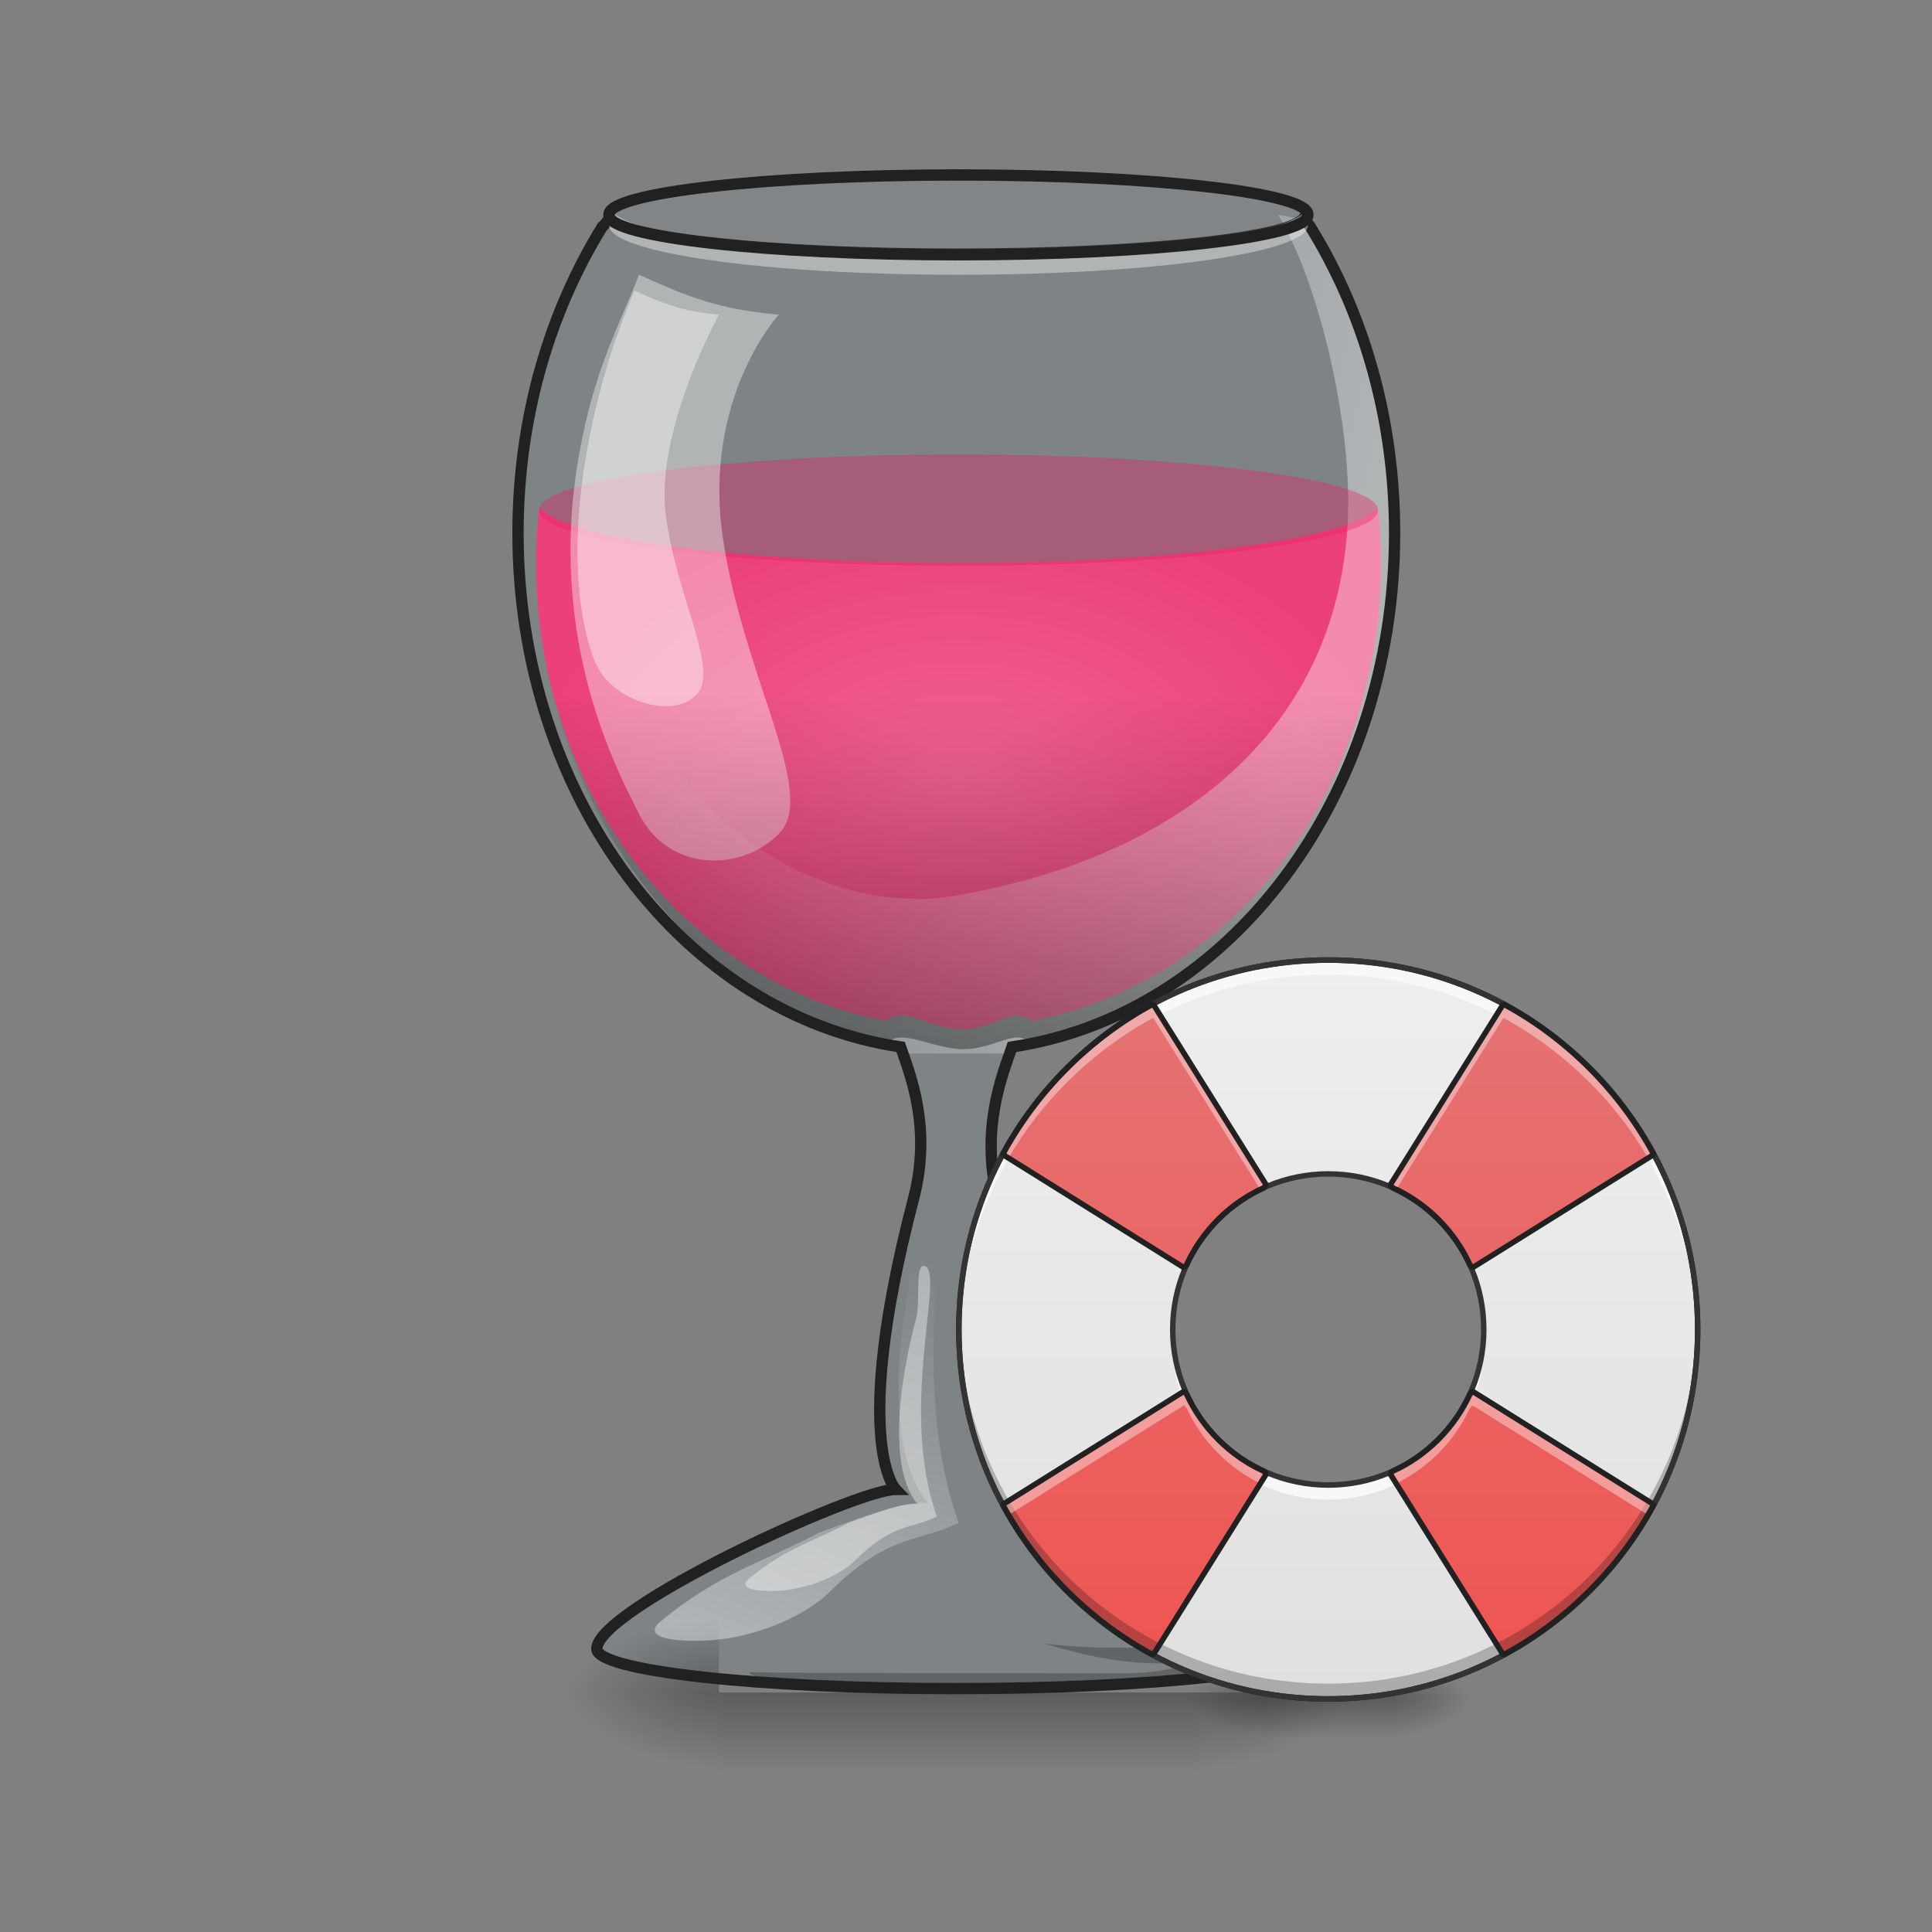 
<svg xmlns="http://www.w3.org/2000/svg" xmlns:xlink="http://www.w3.org/1999/xlink" width="64px" height="64px" viewBox="0 0 64 64" version="1.1">
<rect x="0" y="0" width="64" height="64" fill="#808080" stroke="none"/>
<defs>
<radialGradient id="radial0" gradientUnits="userSpaceOnUse" cx="960" cy="768.719" fx="960" fy="768.719" r="401.89" gradientTransform="matrix(0.035,0,0,0.022,-1.826,8.814)">
<stop offset="0" style="stop-color:rgb(94.118%,38.431%,57.255%);stop-opacity:1;"/>
<stop offset="1" style="stop-color:rgb(92.549%,25.098%,47.843%);stop-opacity:1;"/>
</radialGradient>
<linearGradient id="linear0" gradientUnits="userSpaceOnUse" x1="254" y1="233.5" x2="254" y2="254.667" gradientTransform="matrix(0.044,0,0,0.125,20.546,26.878)">
<stop offset="0" style="stop-color:rgb(0%,0%,0%);stop-opacity:0.275;"/>
<stop offset="1" style="stop-color:rgb(0%,0%,0%);stop-opacity:0;"/>
</linearGradient>
<radialGradient id="radial1" gradientUnits="userSpaceOnUse" cx="450.909" cy="189.579" fx="450.909" fy="189.579" r="21.167" gradientTransform="matrix(-0,0.156,0.281,0,-28.848,-15.055)">
<stop offset="0" style="stop-color:rgb(0%,0%,0%);stop-opacity:0.314;"/>
<stop offset="0.222" style="stop-color:rgb(0%,0%,0%);stop-opacity:0.275;"/>
<stop offset="1" style="stop-color:rgb(0%,0%,0%);stop-opacity:0;"/>
</radialGradient>
<radialGradient id="radial2" gradientUnits="userSpaceOnUse" cx="450.909" cy="189.579" fx="450.909" fy="189.579" r="21.167" gradientTransform="matrix(-0,-0.156,0.281,-0,-28.848,127.191)">
<stop offset="0" style="stop-color:rgb(0%,0%,0%);stop-opacity:0.314;"/>
<stop offset="0.222" style="stop-color:rgb(0%,0%,0%);stop-opacity:0.275;"/>
<stop offset="1" style="stop-color:rgb(0%,0%,0%);stop-opacity:0;"/>
</radialGradient>
<radialGradient id="radial3" gradientUnits="userSpaceOnUse" cx="450.909" cy="189.579" fx="450.909" fy="189.579" r="21.167" gradientTransform="matrix(0,0.156,-0.281,0,92.354,-15.055)">
<stop offset="0" style="stop-color:rgb(0%,0%,0%);stop-opacity:0.314;"/>
<stop offset="0.222" style="stop-color:rgb(0%,0%,0%);stop-opacity:0.275;"/>
<stop offset="1" style="stop-color:rgb(0%,0%,0%);stop-opacity:0;"/>
</radialGradient>
<linearGradient id="linear1" gradientUnits="userSpaceOnUse" x1="42.337" y1="26.961" x2="22.492" y2="21.669" >
<stop offset="0" style="stop-color:rgb(100%,100%,100%);stop-opacity:0.392;"/>
<stop offset="1" style="stop-color:rgb(100%,100%,100%);stop-opacity:0;"/>
</linearGradient>
<linearGradient id="linear2" gradientUnits="userSpaceOnUse" x1="31.753" y1="36.222" x2="31.753" y2="22.992" >
<stop offset="0" style="stop-color:rgb(0%,0%,0%);stop-opacity:0.392;"/>
<stop offset="1" style="stop-color:rgb(0%,0%,0%);stop-opacity:0;"/>
</linearGradient>
<linearGradient id="linear3" gradientUnits="userSpaceOnUse" x1="25.138" y1="54.745" x2="30.43" y2="41.514" >
<stop offset="0" style="stop-color:rgb(100%,100%,100%);stop-opacity:0.392;"/>
<stop offset="1" style="stop-color:rgb(100%,100%,100%);stop-opacity:0;"/>
</linearGradient>
<radialGradient id="radial4" gradientUnits="userSpaceOnUse" cx="450.909" cy="189.579" fx="450.909" fy="189.579" r="21.167" gradientTransform="matrix(0,-0.076,-0.137,-0,71.893,90.904)">
<stop offset="0" style="stop-color:rgb(0%,0%,0%);stop-opacity:0.314;"/>
<stop offset="0.222" style="stop-color:rgb(0%,0%,0%);stop-opacity:0.275;"/>
<stop offset="1" style="stop-color:rgb(0%,0%,0%);stop-opacity:0;"/>
</radialGradient>
<radialGradient id="radial5" gradientUnits="userSpaceOnUse" cx="450.909" cy="189.579" fx="450.909" fy="189.579" r="21.167" gradientTransform="matrix(-0,0.076,0.137,0,16.108,21.654)">
<stop offset="0" style="stop-color:rgb(0%,0%,0%);stop-opacity:0.314;"/>
<stop offset="0.222" style="stop-color:rgb(0%,0%,0%);stop-opacity:0.275;"/>
<stop offset="1" style="stop-color:rgb(0%,0%,0%);stop-opacity:0;"/>
</radialGradient>
<radialGradient id="radial6" gradientUnits="userSpaceOnUse" cx="450.909" cy="189.579" fx="450.909" fy="189.579" r="21.167" gradientTransform="matrix(-0,-0.076,0.137,-0,16.108,90.904)">
<stop offset="0" style="stop-color:rgb(0%,0%,0%);stop-opacity:0.314;"/>
<stop offset="0.222" style="stop-color:rgb(0%,0%,0%);stop-opacity:0.275;"/>
<stop offset="1" style="stop-color:rgb(0%,0%,0%);stop-opacity:0;"/>
</radialGradient>
<radialGradient id="radial7" gradientUnits="userSpaceOnUse" cx="450.909" cy="189.579" fx="450.909" fy="189.579" r="21.167" gradientTransform="matrix(0,0.076,-0.137,0,71.893,21.654)">
<stop offset="0" style="stop-color:rgb(0%,0%,0%);stop-opacity:0.314;"/>
<stop offset="0.222" style="stop-color:rgb(0%,0%,0%);stop-opacity:0.275;"/>
<stop offset="1" style="stop-color:rgb(0%,0%,0%);stop-opacity:0;"/>
</radialGradient>
<linearGradient id="linear4" gradientUnits="userSpaceOnUse" x1="255.323" y1="233.5" x2="255.323" y2="254.667" gradientTransform="matrix(0.013,0,0,0.061,40.679,42.068)">
<stop offset="0" style="stop-color:rgb(0%,0%,0%);stop-opacity:0.275;"/>
<stop offset="1" style="stop-color:rgb(0%,0%,0%);stop-opacity:0;"/>
</linearGradient>
<linearGradient id="linear5" gradientUnits="userSpaceOnUse" x1="31.753" y1="56.068" x2="31.753" y2="5.792" gradientTransform="matrix(0.487,0,0,0.487,28.542,28.983)">
<stop offset="0" style="stop-color:rgb(87.843%,87.843%,87.843%);stop-opacity:1;"/>
<stop offset="1" style="stop-color:rgb(93.333%,93.333%,93.333%);stop-opacity:1;"/>
</linearGradient>
<linearGradient id="linear6" gradientUnits="userSpaceOnUse" x1="422.598" y1="397.716" x2="1497.401" y2="1472.519" gradientTransform="matrix(0.011,-0.011,-0.011,-0.011,43.717,65.619)">
<stop offset="0" style="stop-color:rgb(93.725%,32.549%,31.373%);stop-opacity:1;"/>
<stop offset="1" style="stop-color:rgb(89.804%,45.098%,45.098%);stop-opacity:1;"/>
</linearGradient>
</defs>
<g id="surface1">
<path style=" stroke:none;fill-rule:nonzero;fill:rgb(47.059%,56.471%,61.176%);fill-opacity:0.235;" d="M 20.418 7.398 C 20.281 7.438 20.141 7.48 20.004 7.52 C 18.242 10.367 17.199 13.883 17.199 17.699 C 17.199 26.488 22.723 33.695 29.902 34.762 C 30.223 35.695 30.945 37.449 30.332 39.801 C 28.219 47.898 29.738 49.453 29.738 49.453 C 28.418 49.453 19.816 53.422 19.816 54.746 C 19.816 55.477 25.129 56.066 31.723 56.066 C 38.32 56.066 43.633 55.477 43.633 54.746 C 43.633 53.422 35.031 49.453 33.707 49.453 C 33.707 49.453 35.074 47.938 33.117 39.801 C 32.551 37.449 33.281 35.695 33.602 34.762 C 40.785 33.695 46.305 26.488 46.305 17.699 C 46.305 13.883 45.266 10.367 43.5 7.52 C 43.363 7.48 43.227 7.438 43.09 7.398 C 43.086 7.398 43.082 7.402 43.078 7.402 C 43.051 7.418 43.023 7.43 42.996 7.445 C 42.988 7.449 42.98 7.453 42.973 7.453 C 42.961 7.461 42.949 7.465 42.938 7.469 C 42.926 7.477 42.914 7.48 42.902 7.484 C 42.891 7.488 42.879 7.496 42.863 7.5 C 42.852 7.504 42.84 7.508 42.828 7.512 C 42.816 7.52 42.801 7.523 42.785 7.527 C 42.773 7.531 42.762 7.535 42.75 7.543 C 42.734 7.547 42.719 7.551 42.699 7.559 C 42.691 7.562 42.68 7.566 42.668 7.57 C 42.648 7.574 42.633 7.578 42.613 7.586 C 42.602 7.59 42.586 7.594 42.574 7.598 C 42.555 7.602 42.539 7.609 42.52 7.613 C 42.52 7.613 42.52 7.613 42.516 7.613 C 42.457 7.629 42.398 7.648 42.332 7.664 C 42.328 7.664 42.328 7.664 42.324 7.664 C 42.262 7.68 42.199 7.695 42.133 7.711 C 42.121 7.715 42.113 7.715 42.105 7.719 C 42.043 7.73 41.98 7.746 41.914 7.758 C 41.848 7.773 41.781 7.785 41.715 7.797 C 41.691 7.801 41.672 7.809 41.652 7.812 C 41.559 7.828 41.465 7.844 41.367 7.859 C 41.344 7.863 41.316 7.867 41.293 7.875 C 41.219 7.887 41.145 7.898 41.066 7.91 C 41.027 7.914 40.988 7.922 40.949 7.926 C 40.879 7.938 40.812 7.945 40.742 7.957 C 40.699 7.961 40.656 7.969 40.613 7.973 C 40.543 7.984 40.473 7.992 40.402 8 C 40.355 8.008 40.309 8.012 40.258 8.02 C 40.188 8.027 40.117 8.035 40.043 8.043 C 39.992 8.051 39.945 8.055 39.895 8.062 C 39.812 8.07 39.727 8.078 39.641 8.09 C 39.598 8.094 39.559 8.098 39.516 8.102 C 39.41 8.113 39.301 8.125 39.191 8.133 C 39.168 8.137 39.141 8.141 39.117 8.141 C 38.984 8.152 38.848 8.164 38.711 8.176 C 38.664 8.18 38.621 8.184 38.574 8.188 C 38.477 8.195 38.379 8.203 38.281 8.211 C 38.227 8.215 38.176 8.219 38.121 8.223 C 38.027 8.23 37.934 8.238 37.836 8.246 C 37.777 8.25 37.719 8.254 37.656 8.258 C 37.566 8.262 37.477 8.27 37.387 8.273 C 37.32 8.277 37.254 8.281 37.188 8.285 C 37.098 8.293 37.008 8.297 36.914 8.301 C 36.848 8.305 36.777 8.309 36.711 8.312 C 36.609 8.32 36.504 8.324 36.402 8.328 C 36.348 8.332 36.293 8.336 36.234 8.336 C 36.113 8.344 35.992 8.348 35.867 8.355 C 35.785 8.355 35.703 8.359 35.621 8.363 C 35.496 8.367 35.367 8.375 35.238 8.379 C 35.176 8.379 35.109 8.383 35.043 8.387 C 34.934 8.387 34.828 8.391 34.715 8.395 C 34.645 8.398 34.57 8.398 34.496 8.402 C 34.398 8.402 34.301 8.406 34.203 8.41 C 34.117 8.41 34.031 8.414 33.945 8.414 C 33.852 8.418 33.754 8.418 33.66 8.422 C 33.578 8.422 33.496 8.422 33.41 8.426 C 33.309 8.426 33.207 8.43 33.105 8.43 C 33.023 8.43 32.945 8.43 32.863 8.434 C 32.75 8.434 32.637 8.434 32.523 8.434 C 32.453 8.438 32.383 8.438 32.312 8.438 C 32.129 8.438 31.941 8.438 31.754 8.438 C 31.566 8.438 31.379 8.438 31.195 8.438 C 31.125 8.438 31.055 8.438 30.984 8.434 C 30.871 8.434 30.754 8.434 30.645 8.434 C 30.562 8.43 30.48 8.43 30.402 8.43 C 30.301 8.43 30.195 8.426 30.094 8.426 C 30.012 8.422 29.93 8.422 29.844 8.422 C 29.75 8.418 29.656 8.418 29.562 8.414 C 29.477 8.414 29.391 8.41 29.305 8.41 C 29.207 8.406 29.109 8.402 29.012 8.402 C 28.938 8.398 28.863 8.398 28.789 8.395 C 28.68 8.391 28.57 8.387 28.461 8.387 C 28.398 8.383 28.332 8.379 28.266 8.379 C 28.137 8.375 28.012 8.367 27.887 8.363 C 27.801 8.359 27.719 8.355 27.637 8.355 C 27.516 8.348 27.391 8.344 27.27 8.336 C 27.215 8.336 27.16 8.332 27.105 8.328 C 27 8.324 26.898 8.32 26.797 8.312 C 26.727 8.309 26.66 8.305 26.594 8.301 C 26.5 8.297 26.41 8.293 26.316 8.285 C 26.25 8.281 26.188 8.277 26.121 8.273 C 26.027 8.27 25.938 8.262 25.848 8.258 C 25.789 8.254 25.73 8.25 25.668 8.246 C 25.574 8.238 25.48 8.23 25.387 8.223 C 25.332 8.219 25.277 8.215 25.227 8.211 C 25.125 8.203 25.027 8.195 24.93 8.188 C 24.887 8.184 24.84 8.18 24.797 8.176 C 24.66 8.164 24.523 8.152 24.391 8.141 C 24.363 8.141 24.34 8.137 24.312 8.133 C 24.203 8.125 24.094 8.113 23.988 8.102 C 23.949 8.098 23.906 8.094 23.867 8.09 C 23.781 8.078 23.695 8.07 23.613 8.062 C 23.562 8.055 23.512 8.051 23.465 8.043 C 23.391 8.035 23.32 8.027 23.246 8.02 C 23.199 8.012 23.152 8.008 23.102 8 C 23.031 7.992 22.965 7.984 22.895 7.973 C 22.852 7.969 22.809 7.961 22.766 7.957 C 22.695 7.945 22.625 7.938 22.559 7.926 C 22.52 7.922 22.477 7.914 22.438 7.91 C 22.363 7.898 22.289 7.887 22.215 7.875 C 22.188 7.867 22.164 7.863 22.141 7.859 C 22.043 7.844 21.945 7.828 21.855 7.812 C 21.832 7.809 21.812 7.801 21.793 7.797 C 21.723 7.785 21.656 7.773 21.594 7.758 C 21.527 7.746 21.461 7.73 21.402 7.719 C 21.391 7.715 21.383 7.715 21.375 7.711 C 21.309 7.695 21.242 7.68 21.18 7.664 C 21.18 7.664 21.176 7.664 21.172 7.664 C 21.109 7.648 21.047 7.629 20.988 7.613 C 20.969 7.609 20.949 7.602 20.934 7.598 C 20.918 7.594 20.906 7.59 20.891 7.586 C 20.875 7.578 20.855 7.574 20.84 7.57 C 20.828 7.566 20.816 7.562 20.805 7.559 C 20.789 7.551 20.773 7.547 20.754 7.543 C 20.742 7.535 20.73 7.531 20.719 7.527 C 20.703 7.523 20.691 7.52 20.676 7.512 C 20.664 7.508 20.652 7.504 20.641 7.5 C 20.629 7.496 20.617 7.488 20.602 7.484 C 20.59 7.48 20.578 7.477 20.566 7.469 C 20.555 7.465 20.543 7.461 20.531 7.453 C 20.523 7.453 20.52 7.449 20.512 7.445 C 20.48 7.43 20.453 7.418 20.43 7.402 C 20.426 7.402 20.422 7.398 20.418 7.398 Z M 20.418 7.398 "/>
<path style=" stroke:none;fill-rule:nonzero;fill:url(#radial0);" d="M 45.645 16.809 C 44.82 17.852 38.938 18.656 31.754 18.656 C 24.57 18.656 18.688 17.852 17.859 16.809 C 17.797 17.414 17.762 18.027 17.762 18.656 C 17.762 26.293 22.77 32.598 29.387 33.828 C 29.82 33.285 30.84 34.098 31.879 34.098 C 32.918 34.098 33.688 33.285 34.121 33.828 C 40.734 32.598 45.746 26.293 45.746 18.656 C 45.746 18.027 45.711 17.414 45.645 16.809 Z M 45.645 16.809 "/>
<path style=" stroke:none;fill-rule:nonzero;fill:url(#linear0);" d="M 23.816 56.066 L 39.691 56.066 L 39.691 58.641 L 23.816 58.641 Z M 23.816 56.066 "/>
<path style=" stroke:none;fill-rule:nonzero;fill:url(#radial1);" d="M 23.816 56.066 L 18.523 56.066 L 18.523 58.715 L 23.816 58.715 Z M 23.816 56.066 "/>
<path style=" stroke:none;fill-rule:nonzero;fill:url(#radial2);" d="M 23.816 56.066 L 18.523 56.066 L 18.523 53.422 L 23.816 53.422 Z M 23.816 56.066 "/>
<path style=" stroke:none;fill-rule:nonzero;fill:url(#radial3);" d="M 39.691 56.066 L 44.984 56.066 L 44.984 58.715 L 39.691 58.715 Z M 39.691 56.066 "/>
<path style=" stroke:none;fill-rule:nonzero;fill:url(#linear1);" d="M 24.582 6.422 C 23.016 6.699 21.484 7.07 20.004 7.52 C 18.242 10.367 17.199 13.883 17.199 17.699 C 17.199 26.488 22.723 33.695 29.902 34.762 C 29.918 34.805 29.938 34.855 29.953 34.898 L 33.555 34.898 C 33.57 34.855 33.586 34.805 33.602 34.762 C 40.785 33.695 46.305 26.488 46.305 17.699 C 46.305 13.883 45.266 10.367 43.5 7.52 C 42.02 7.07 43.906 7.395 42.336 7.117 C 43.645 9.281 44.66 13.574 44.66 16.605 C 44.66 23.566 39.691 28.285 31.668 29.668 C 26.613 30.539 20.379 26.09 20.379 19.129 C 20.379 16.098 18.523 13.73 24.582 6.422 Z M 24.582 6.422 "/>
<path style=" stroke:none;fill-rule:nonzero;fill:rgb(91.373%,11.765%,38.824%);fill-opacity:0.365;" d="M 31.754 15.055 C 39.426 15.055 45.645 15.879 45.645 16.898 C 45.645 17.918 39.426 18.742 31.754 18.742 C 24.082 18.742 17.859 17.918 17.859 16.898 C 17.859 15.879 24.082 15.055 31.754 15.055 Z M 31.754 15.055 "/>
<path style=" stroke:none;fill-rule:nonzero;fill:rgb(100%,100%,100%);fill-opacity:0.392;" d="M 21.168 9.102 C 22.766 9.82 23.816 10.258 25.801 10.422 C 25.801 10.422 23.281 13.148 23.941 17.777 C 24.605 22.41 27.121 26.301 25.801 27.621 C 24.477 28.945 22.105 28.832 21.168 26.961 C 20.508 25.637 18.078 21.23 19.184 15.055 C 19.699 12.176 20.477 10.891 21.168 9.102 Z M 21.168 9.102 "/>
<path style=" stroke:none;fill-rule:nonzero;fill:rgb(100%,100%,100%);fill-opacity:0.392;" d="M 21.012 9.621 C 21.977 10.059 22.613 10.324 23.816 10.422 C 23.816 10.422 21.66 14.324 22.062 17.125 C 22.461 19.93 23.855 22.23 23.055 23.031 C 22.254 23.832 20.352 23.215 19.785 22.082 C 19.387 21.281 18.523 18.359 19.809 13.227 C 20.242 11.508 20.594 10.707 21.012 9.621 Z M 21.012 9.621 "/>
<path style=" stroke:none;fill-rule:nonzero;fill:url(#linear2);" d="M 45.645 16.809 C 44.82 17.852 38.938 18.656 31.754 18.656 C 24.57 18.656 18.688 17.852 17.859 16.809 C 17.797 17.414 17.762 18.027 17.762 18.656 C 17.762 26.293 22.77 33.34 29.387 34.57 C 29.82 34.027 30.883 34.754 31.922 34.754 C 32.961 34.754 33.688 34.027 34.121 34.57 C 40.734 33.34 45.746 26.293 45.746 18.656 C 45.746 18.027 45.711 17.414 45.645 16.809 Z M 45.645 16.809 "/>
<path style=" stroke:none;fill-rule:nonzero;fill:rgb(0%,0%,0%);fill-opacity:0.235;" d="M 42.668 53.75 L 42.668 53.754 C 42.699 53.777 42.73 53.801 42.762 53.824 C 42.762 53.828 42.766 53.828 42.77 53.832 C 42.859 53.902 42.941 53.973 43.02 54.043 C 43.02 54.043 43.023 54.047 43.023 54.047 C 43.047 54.066 43.066 54.086 43.086 54.105 C 43.094 54.113 43.102 54.121 43.109 54.129 C 43.129 54.145 43.148 54.164 43.164 54.18 C 43.172 54.188 43.18 54.195 43.188 54.203 C 43.215 54.23 43.242 54.262 43.266 54.289 C 43.273 54.301 43.285 54.309 43.293 54.32 C 43.305 54.332 43.312 54.344 43.324 54.359 C 43.336 54.371 43.344 54.383 43.352 54.395 C 43.363 54.41 43.379 54.426 43.387 54.441 C 43.402 54.461 43.414 54.48 43.426 54.5 C 43.426 54.5 43.426 54.5 43.43 54.504 C 43.438 54.52 43.449 54.539 43.457 54.555 C 43.457 54.559 43.461 54.559 43.461 54.559 C 43.469 54.578 43.477 54.594 43.484 54.609 C 43.484 54.613 43.484 54.617 43.488 54.621 C 43.492 54.637 43.496 54.648 43.504 54.664 L 43.504 54.676 C 43.508 54.684 43.508 54.691 43.512 54.699 L 43.512 54.711 C 43.512 54.715 43.516 54.723 43.516 54.73 L 43.516 54.742 C 43.516 54.75 43.52 54.758 43.52 54.77 C 43.52 55.055 41.344 55.469 38.508 55.848 C 36.562 56 34.184 56.09 31.609 56.09 C 29.668 56.09 27.84 56.039 26.223 55.949 C 25.27 55.625 24.48 55.371 24.977 55.395 C 25.656 55.43 35.91 55.43 37.234 55.43 C 38.555 55.43 39.879 55.098 38.227 55.098 C 36.57 55.098 34.586 54.438 34.586 54.438 C 34.586 54.438 36.57 54.77 40.211 54.438 C 41.602 54.312 42.316 54.039 42.668 53.75 Z M 42.668 53.75 "/>
<path style="fill:none;stroke-width:11.339;stroke-linecap:butt;stroke-linejoin:miter;stroke:rgb(12.941%,12.941%,12.941%);stroke-opacity:1;stroke-miterlimit:4;" d="M 1309.48 217.774 C 1299.56 238.678 1147.449 255.094 960.026 255.094 C 777.917 255.094 629.231 239.623 611.752 219.546 C 608.209 224.034 605.611 227.104 604.784 227.34 C 551.522 313.434 519.989 419.723 519.989 535.106 C 519.989 800.828 686.981 1018.721 904.047 1050.962 C 913.731 1079.187 935.579 1132.214 917.038 1203.309 C 853.146 1448.128 899.087 1495.132 899.087 1495.132 C 859.169 1495.132 599.116 1615.12 599.116 1655.156 C 599.116 1677.24 759.73 1695.073 959.081 1695.073 C 1158.55 1695.073 1319.164 1677.24 1319.164 1655.156 C 1319.164 1615.12 1059.111 1495.132 1019.075 1495.132 C 1019.075 1495.132 1060.41 1449.309 1001.242 1203.309 C 984.118 1132.214 1006.202 1079.187 1015.886 1050.962 C 1233.07 1018.721 1399.944 800.828 1399.944 535.106 C 1399.944 419.723 1368.53 313.434 1315.149 227.34 C 1314.204 227.104 1312.197 223.325 1309.48 217.774 Z M 1309.48 217.774 " transform="matrix(0.033,0,0,0.033,0,0)"/>
<path style=" stroke:none;fill-rule:nonzero;fill:url(#linear3);" d="M 30.691 39.922 C 28.578 48.02 30.762 49.785 30.762 49.785 C 30.176 49.785 29.77 49.785 27.121 50.777 C 25.312 51.742 23.816 52.098 21.832 53.754 C 21.832 53.754 21.078 54.355 23.062 54.355 C 25.047 54.355 26.793 53.422 27.453 52.762 C 29.438 50.777 30.43 51.105 31.754 50.445 C 29.77 44.82 32.086 37.969 31.184 37.316 C 30.57 36.926 30.895 39.105 30.691 39.922 Z M 30.691 39.922 "/>
<path style=" stroke:none;fill-rule:nonzero;fill:rgb(56.471%,64.314%,68.235%);fill-opacity:0.157;" d="M 31.754 5.793 C 38.148 5.793 43.328 6.379 43.328 7.102 L 43.328 7.129 C 43.328 7.852 38.148 8.438 31.754 8.438 C 25.359 8.438 20.176 7.852 20.176 7.129 L 20.176 7.102 C 20.176 6.379 25.359 5.793 31.754 5.793 Z M 31.754 5.793 "/>
<path style=" stroke:none;fill-rule:nonzero;fill:rgb(100%,100%,100%);fill-opacity:0.392;" d="M 20.387 7.113 C 20.25 7.215 20.176 7.32 20.176 7.426 L 20.176 7.465 C 20.176 8.371 25.34 9.102 31.754 9.102 C 38.168 9.102 43.328 8.371 43.328 7.465 L 43.328 7.426 C 43.328 7.32 43.258 7.215 43.121 7.113 C 42.094 7.871 37.41 8.438 31.754 8.438 C 26.098 8.438 21.414 7.871 20.387 7.113 Z M 20.387 7.113 "/>
<path style="fill:none;stroke-width:3;stroke-linecap:round;stroke-linejoin:round;stroke:rgb(12.941%,12.941%,12.941%);stroke-opacity:1;stroke-miterlimit:4;" d="M 254.007 -168.661 C 305.158 -168.661 346.592 -163.974 346.592 -158.193 L 346.592 -157.974 C 346.592 -152.193 305.158 -147.506 254.007 -147.506 C 202.856 -147.506 161.391 -152.193 161.391 -157.974 L 161.391 -158.193 C 161.391 -163.974 202.856 -168.661 254.007 -168.661 Z M 254.007 -168.661 " transform="matrix(0.125,0,0,0.125,0,26.878)"/>
<path style=" stroke:none;fill-rule:nonzero;fill:rgb(100%,100%,100%);fill-opacity:0.392;" d="M 30.363 43.605 C 29.031 48.707 30.406 49.82 30.406 49.82 C 30.039 49.82 29.781 49.82 28.113 50.445 C 26.973 51.055 26.031 51.277 24.777 52.32 C 24.777 52.32 24.305 52.703 25.555 52.703 C 26.809 52.703 27.906 52.113 28.324 51.695 C 29.574 50.445 30.199 50.652 31.035 50.238 C 29.781 46.691 31.246 42.371 30.676 41.961 C 30.285 41.715 30.492 43.09 30.363 43.605 Z M 30.363 43.605 "/>
<path style=" stroke:none;fill-rule:nonzero;fill:url(#radial4);" d="M 46.254 56.277 L 48.832 56.277 L 48.832 54.992 L 46.254 54.992 Z M 46.254 56.277 "/>
<path style=" stroke:none;fill-rule:nonzero;fill:url(#radial5);" d="M 41.746 56.277 L 39.172 56.277 L 39.172 57.566 L 41.746 57.566 Z M 41.746 56.277 "/>
<path style=" stroke:none;fill-rule:nonzero;fill:url(#radial6);" d="M 41.746 56.277 L 39.172 56.277 L 39.172 54.992 L 41.746 54.992 Z M 41.746 56.277 "/>
<path style=" stroke:none;fill-rule:nonzero;fill:url(#radial7);" d="M 46.254 56.277 L 48.832 56.277 L 48.832 57.566 L 46.254 57.566 Z M 46.254 56.277 "/>
<path style=" stroke:none;fill-rule:nonzero;fill:url(#linear4);" d="M 41.746 55.957 L 46.254 55.957 L 46.254 57.566 L 41.746 57.566 Z M 41.746 55.957 "/>
<path style=" stroke:none;fill-rule:nonzero;fill:url(#linear5);" d="M 44 31.805 C 37.223 31.805 31.762 37.262 31.762 44.039 C 31.762 50.82 37.223 56.277 44 56.277 C 50.781 56.277 56.238 50.82 56.238 44.039 C 56.238 37.262 50.781 31.805 44 31.805 Z M 44 38.887 C 46.855 38.887 49.152 41.188 49.152 44.039 C 49.152 46.895 46.855 49.195 44 49.195 C 41.148 49.195 38.848 46.895 38.848 44.039 C 38.848 41.188 41.148 38.887 44 38.887 Z M 44 38.887 "/>
<path style=" stroke:none;fill-rule:nonzero;fill:rgb(97.255%,97.255%,97.255%);fill-opacity:1;" d="M 44 31.805 C 37.223 31.805 31.762 37.262 31.762 44.039 C 31.762 44.121 31.762 44.203 31.766 44.281 C 31.895 37.613 37.301 32.285 44 32.285 C 50.699 32.285 56.105 37.613 56.238 44.281 C 56.238 44.203 56.238 44.121 56.238 44.039 C 56.238 37.262 50.781 31.805 44 31.805 Z M 38.852 44.281 C 38.848 44.363 38.848 44.445 38.848 44.523 C 38.848 47.379 41.148 49.676 44 49.676 C 46.855 49.676 49.152 47.379 49.152 44.523 C 49.152 44.445 49.152 44.363 49.148 44.281 C 49.023 47.023 46.773 49.195 44 49.195 C 41.227 49.195 38.98 47.023 38.852 44.281 Z M 38.852 44.281 "/>
<path style=" stroke:none;fill-rule:nonzero;fill:url(#linear6);" d="M 35.348 35.387 C 34.48 36.254 33.77 37.219 33.215 38.242 L 39.219 41.992 L 39.309 41.898 C 39.559 41.355 39.91 40.848 40.355 40.398 C 40.805 39.949 41.316 39.602 41.859 39.352 L 41.949 39.258 L 38.199 33.258 C 37.176 33.809 36.215 34.52 35.348 35.387 Z M 33.215 49.84 C 33.77 50.867 34.48 51.828 35.348 52.695 C 36.215 53.559 37.176 54.273 38.199 54.824 L 41.949 48.824 L 41.859 48.73 C 41.316 48.484 40.805 48.133 40.355 47.684 C 39.91 47.234 39.559 46.727 39.309 46.184 L 39.219 46.09 Z M 49.801 33.258 L 46.051 39.258 L 46.141 39.352 C 46.688 39.602 47.195 39.949 47.645 40.398 C 48.094 40.848 48.441 41.355 48.691 41.898 L 48.781 41.992 L 54.785 38.242 C 54.23 37.219 53.52 36.254 52.652 35.387 C 51.785 34.52 50.824 33.809 49.801 33.258 Z M 46.051 48.824 L 49.801 54.824 C 50.824 54.273 51.785 53.559 52.652 52.695 C 53.52 51.828 54.23 50.867 54.785 49.84 L 48.781 46.09 L 48.691 46.184 C 48.441 46.727 48.094 47.234 47.645 47.684 C 47.195 48.133 46.688 48.484 46.141 48.73 Z M 46.051 48.824 "/>
<path style=" stroke:none;fill-rule:nonzero;fill:rgb(12.941%,12.941%,12.941%);fill-opacity:1;" d="M 44 31.711 C 37.172 31.711 31.672 37.211 31.672 44.039 C 31.672 50.871 37.172 56.371 44 56.371 C 50.828 56.371 56.328 50.871 56.328 44.039 C 56.328 37.211 50.828 31.711 44 31.711 Z M 44 31.895 C 50.73 31.895 56.148 37.309 56.148 44.039 C 56.148 50.77 50.73 56.188 44 56.188 C 37.27 56.188 31.852 50.77 31.852 44.039 C 31.852 37.309 37.27 31.895 44 31.895 Z M 44 31.895 "/>
<path style=" stroke:none;fill-rule:nonzero;fill:rgb(0%,0%,0%);fill-opacity:0.235;" d="M 31.766 43.789 C 31.762 43.871 31.762 43.957 31.762 44.039 C 31.762 50.82 37.223 56.277 44 56.277 C 50.781 56.277 56.238 50.82 56.238 44.039 C 56.238 43.957 56.238 43.871 56.238 43.789 C 56.102 50.449 50.695 55.773 44 55.773 C 37.305 55.773 31.898 50.449 31.766 43.789 Z M 31.766 43.789 "/>
<path style=" stroke:none;fill-rule:nonzero;fill:rgb(20%,20%,20%);fill-opacity:1;" d="M 44 31.711 C 37.172 31.711 31.672 37.211 31.672 44.039 C 31.672 50.871 37.172 56.371 44 56.371 C 50.828 56.371 56.328 50.871 56.328 44.039 C 56.328 37.211 50.828 31.711 44 31.711 Z M 44 31.895 C 50.73 31.895 56.148 37.309 56.148 44.039 C 56.148 50.77 50.73 56.188 44 56.188 C 37.27 56.188 31.855 50.77 31.855 44.039 C 31.855 37.309 37.27 31.895 44 31.895 Z M 44 38.797 C 41.098 38.797 38.758 41.137 38.758 44.039 C 38.758 46.945 41.098 49.285 44 49.285 C 46.906 49.285 49.242 46.945 49.242 44.039 C 49.242 41.137 46.906 38.797 44 38.797 Z M 44 38.977 C 46.805 38.977 49.062 41.234 49.062 44.039 C 49.062 46.844 46.805 49.102 44 49.102 C 41.195 49.102 38.938 46.844 38.938 44.039 C 38.938 41.234 41.195 38.977 44 38.977 Z M 44 38.977 "/>
<path style=" stroke:none;fill-rule:nonzero;fill:rgb(100%,100%,100%);fill-opacity:0.392;" d="M 38.199 33.258 C 37.176 33.809 36.215 34.52 35.348 35.387 C 34.48 36.254 33.77 37.219 33.215 38.242 L 33.41 38.359 C 33.93 37.465 34.578 36.617 35.348 35.852 C 36.215 34.984 37.176 34.273 38.199 33.719 L 41.75 39.402 C 41.789 39.383 41.824 39.367 41.859 39.352 L 41.949 39.258 Z M 49.801 33.258 L 46.051 39.258 L 46.141 39.352 C 46.18 39.367 46.215 39.383 46.25 39.402 L 49.801 33.719 C 50.824 34.273 51.785 34.984 52.652 35.852 C 53.426 36.617 54.07 37.465 54.59 38.359 L 54.785 38.242 C 54.23 37.219 53.52 36.254 52.652 35.387 C 51.785 34.52 50.824 33.809 49.801 33.258 Z M 39.219 46.09 L 33.215 49.84 C 33.277 49.957 33.344 50.07 33.41 50.184 L 39.219 46.555 L 39.309 46.645 C 39.559 47.188 39.91 47.699 40.355 48.145 C 40.777 48.566 41.246 48.898 41.75 49.145 L 41.949 48.824 L 41.859 48.73 C 41.316 48.484 40.805 48.133 40.355 47.684 C 39.91 47.234 39.559 46.727 39.309 46.184 Z M 48.781 46.09 L 48.691 46.184 C 48.441 46.727 48.094 47.234 47.645 47.684 C 47.195 48.133 46.688 48.484 46.141 48.73 L 46.051 48.824 L 46.25 49.145 C 46.754 48.898 47.223 48.566 47.645 48.145 C 48.094 47.699 48.441 47.188 48.691 46.645 L 48.781 46.555 L 54.59 50.184 C 54.656 50.07 54.723 49.957 54.785 49.84 Z M 48.781 46.09 "/>
<path style="fill:none;stroke-width:0.183;stroke-linecap:square;stroke-linejoin:bevel;stroke:rgb(12.941%,12.941%,12.941%);stroke-opacity:1;stroke-miterlimit:4;" d="M 35.348 35.387 C 34.48 36.254 33.77 37.219 33.215 38.242 L 39.219 41.992 L 39.309 41.898 C 39.559 41.355 39.91 40.848 40.355 40.398 C 40.805 39.949 41.316 39.602 41.859 39.352 L 41.949 39.258 L 38.199 33.258 C 37.176 33.809 36.215 34.52 35.348 35.387 Z M 33.215 49.84 C 33.77 50.867 34.48 51.828 35.348 52.695 C 36.215 53.559 37.176 54.273 38.199 54.824 L 41.949 48.824 L 41.859 48.73 C 41.316 48.484 40.805 48.133 40.355 47.684 C 39.91 47.234 39.559 46.727 39.309 46.184 L 39.219 46.09 Z M 49.801 33.258 L 46.051 39.258 L 46.141 39.352 C 46.688 39.602 47.195 39.949 47.645 40.398 C 48.094 40.848 48.441 41.355 48.691 41.898 L 48.781 41.992 L 54.785 38.242 C 54.23 37.219 53.52 36.254 52.652 35.387 C 51.785 34.52 50.824 33.809 49.801 33.258 Z M 46.051 48.824 L 49.801 54.824 C 50.824 54.273 51.785 53.559 52.652 52.695 C 53.52 51.828 54.23 50.867 54.785 49.84 L 48.781 46.09 L 48.691 46.184 C 48.441 46.727 48.094 47.234 47.645 47.684 C 47.195 48.133 46.688 48.484 46.141 48.73 Z M 46.051 48.824 "/>
</g>
</svg>
